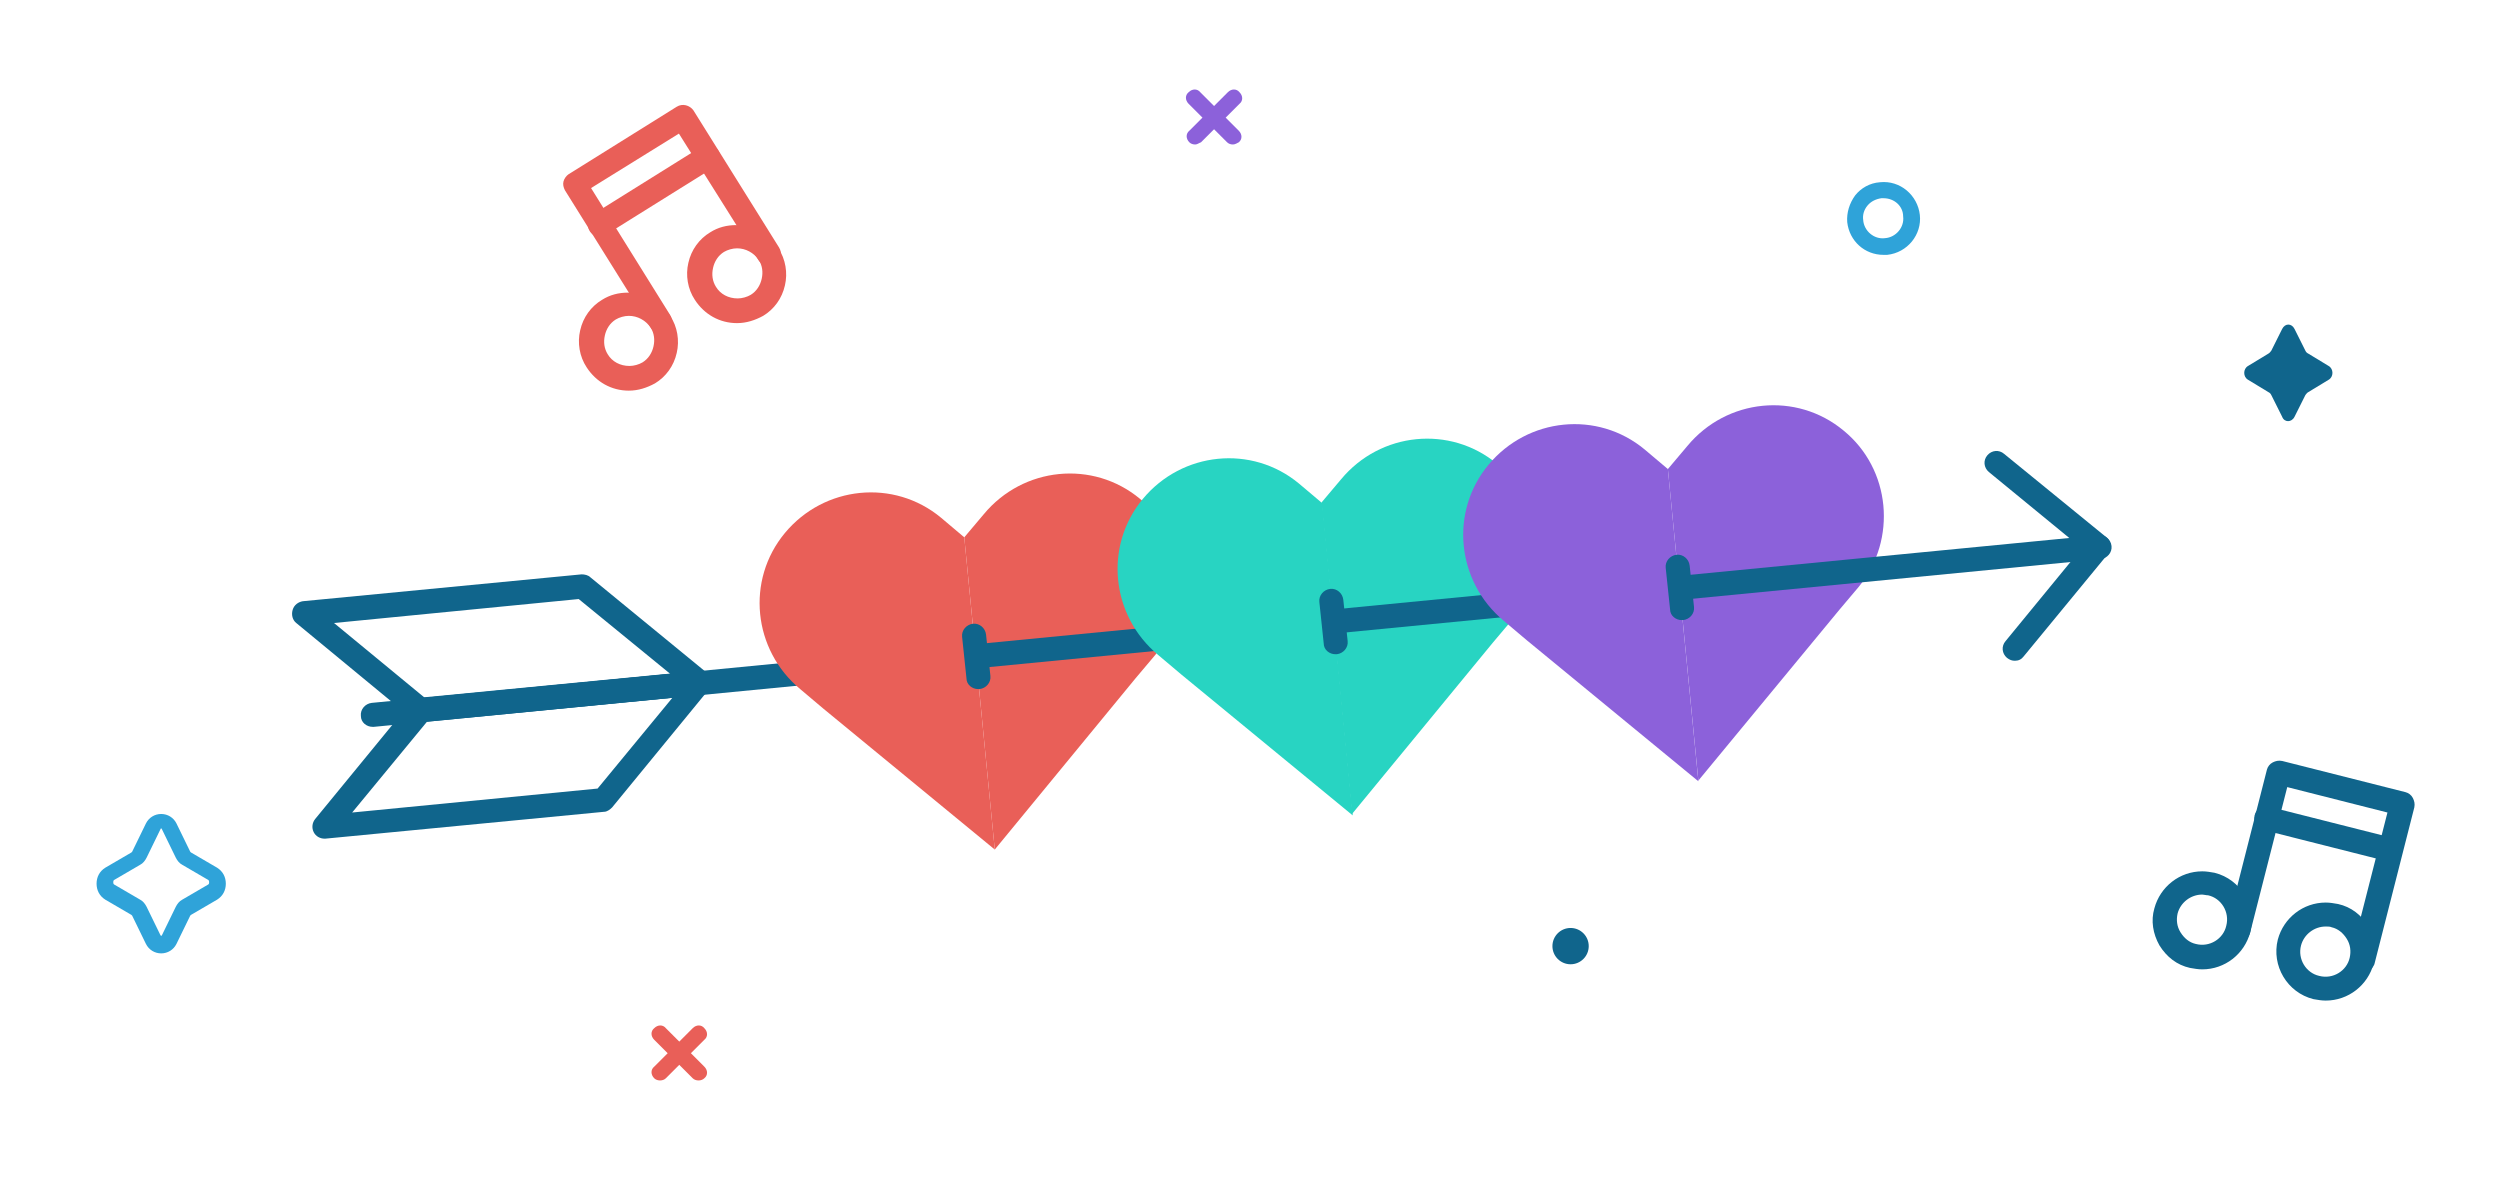<?xml version="1.0" encoding="utf-8"?>
<!-- Generator: Adobe Illustrator 18.0.0, SVG Export Plug-In . SVG Version: 6.00 Build 0)  -->
<!DOCTYPE svg PUBLIC "-//W3C//DTD SVG 1.1//EN" "http://www.w3.org/Graphics/SVG/1.1/DTD/svg11.dtd">
<svg version="1.1" id="Layer_1" xmlns="http://www.w3.org/2000/svg" xmlns:xlink="http://www.w3.org/1999/xlink" x="0px" y="0px"
	 viewBox="0 0 344.3 162.9" enable-background="new 0 0 344.3 162.9" xml:space="preserve">
<g>
	<g>
		<g>
			<path fill="#28D4C2" d="M206.2,63.9c-6.5-5.4-16.1-4.4-21.5,2.1l-2.7,3.2l4.2,42.9l19.4-23.6l2.7-3.2
				C213.6,78.9,212.7,69.3,206.2,63.9z"/>
		</g>
		<g>
			<path fill="#8C61DA" d="M253.9,59.3c-6.5-5.4-16.1-4.4-21.5,2.1l-2.7,3.2l4.2,42.9L253.3,84l2.7-3.2
				C261.3,74.3,260.4,64.6,253.9,59.3z"/>
		</g>
		<g>
			<path fill="#E95F58" d="M157,68.7c-6.5-5.4-16.1-4.4-21.5,2.1l-2.7,3.2L137,117l19.4-23.6l2.7-3.2
				C164.4,83.7,163.5,74.1,157,68.7z"/>
		</g>
		<path fill="#10658C" d="M51.3,100.1c-0.8,0-1.6-0.6-1.6-1.5c-0.1-0.9,0.6-1.7,1.5-1.8l237.8-23.1c0.9-0.1,1.7,0.6,1.8,1.5
			s-0.6,1.7-1.5,1.8L51.5,100.1C51.4,100.1,51.4,100.1,51.3,100.1z"/>
		<path fill="#10658C" d="M57.9,99.4c-0.4,0-0.8-0.1-1.1-0.4L40.8,85.8c-0.5-0.4-0.7-1.1-0.5-1.8s0.8-1.1,1.4-1.2l38.4-3.7
			c0.4,0,0.9,0.1,1.2,0.4l16.1,13.2c0.5,0.4,0.7,1.1,0.5,1.8s-0.8,1.1-1.4,1.2l-38.4,3.7C58,99.4,58,99.4,57.9,99.4z M46,85.8
			l12.5,10.3l33.8-3.3L79.7,82.5L46,85.8z"/>
		<path fill="#10658C" d="M44.7,115.5c-0.6,0-1.2-0.3-1.5-0.9c-0.3-0.6-0.2-1.3,0.2-1.8l13.2-16.1c0.3-0.3,0.7-0.6,1.1-0.6l38.4-3.7
			c0.7-0.1,1.3,0.3,1.6,0.9c0.3,0.6,0.2,1.3-0.2,1.8l-13.2,16.1c-0.3,0.3-0.7,0.6-1.1,0.6l-38.4,3.7
			C44.8,115.5,44.7,115.5,44.7,115.5z M58.8,99.4l-10.3,12.5l33.8-3.3l10.3-12.5L58.8,99.4z"/>
		<path fill="#10658C" d="M277.5,91c-0.4,0-0.7-0.1-1.1-0.4c-0.7-0.6-0.8-1.6-0.2-2.3l10.5-12.8L273.9,65c-0.7-0.6-0.8-1.6-0.2-2.3
			c0.6-0.7,1.6-0.8,2.3-0.2L290.1,74c0.7,0.6,0.8,1.6,0.2,2.3l-11.6,14.1C278.4,90.8,278,91,277.5,91z"/>
		<g>
			<g>
				<path fill="#E95F58" d="M132.8,74l-3.2-2.7c-6.5-5.4-16.1-4.4-21.5,2.1c-5.4,6.5-4.4,16.1,2.1,21.5l3.2,2.7L137,117l0,0
					L132.8,74L132.8,74z"/>
			</g>
		</g>
		<g>
			<g>
				<path fill="#28D4C2" d="M182.1,69.3l-3.2-2.7c-6.5-5.4-16.1-4.4-21.5,2.1c-5.4,6.5-4.4,16.1,2.1,21.5l3.2,2.7l23.6,19.4l0,0
					L182.1,69.3L182.1,69.3z"/>
			</g>
		</g>
		<g>
			<g>
				<path fill="#8C61DA" d="M229.7,64.6l-3.2-2.7c-6.5-5.4-16.1-4.4-21.5,2.1c-5.4,6.5-4.4,16.1,2.1,21.5l3.2,2.7l23.6,19.4l0,0
					L229.7,64.6L229.7,64.6z"/>
			</g>
		</g>
		<path fill="#10658C" d="M134.7,94.9c-0.8,0-1.6-0.6-1.6-1.5l-0.6-5.7c-0.1-0.9,0.6-1.7,1.5-1.8c0.9-0.1,1.7,0.6,1.8,1.5l0.6,5.7
			c0.1,0.9-0.6,1.7-1.5,1.8C134.8,94.9,134.7,94.9,134.7,94.9z"/>
		<path fill="#10658C" d="M183.9,90.1c-0.8,0-1.6-0.6-1.6-1.5l-0.6-5.7c-0.1-0.9,0.6-1.7,1.5-1.8c0.9-0.1,1.7,0.6,1.8,1.5l0.6,5.7
			c0.1,0.9-0.6,1.7-1.5,1.8C184,90.1,184,90.1,183.9,90.1z"/>
		<path fill="#10658C" d="M231.6,85.4c-0.8,0-1.6-0.6-1.6-1.5l-0.6-5.7c-0.1-0.9,0.6-1.7,1.5-1.8c0.9-0.1,1.7,0.6,1.8,1.5l0.6,5.7
			c0.1,0.9-0.6,1.7-1.5,1.8C231.7,85.4,231.7,85.4,231.6,85.4z"/>
	</g>
	<g>
		<path fill="#E95F58" d="M91,45.9c-0.6,0-1.1-0.3-1.4-0.8L77.8,26.2c-0.2-0.4-0.3-0.8-0.2-1.2c0.1-0.4,0.4-0.8,0.7-1l14.9-9.3
			c0.8-0.5,1.8-0.2,2.3,0.5l11.8,18.9c0.5,0.8,0.2,1.8-0.5,2.3c-0.8,0.5-1.8,0.2-2.3-0.5L93.5,18.4l-12.1,7.5l10.9,17.5
			c0.5,0.8,0.2,1.8-0.5,2.3C91.6,45.8,91.3,45.9,91,45.9z"/>
		<path fill="#E95F58" d="M86.6,53.8c-2.4,0-4.5-1.2-5.8-3.2c-1-1.5-1.3-3.4-0.9-5.1c0.4-1.8,1.5-3.3,3-4.2c1.1-0.7,2.3-1,3.6-1
			c2.4,0,4.5,1.2,5.8,3.2c1,1.5,1.3,3.4,0.9,5.1c-0.4,1.8-1.5,3.3-3,4.2C89.1,53.4,87.9,53.8,86.6,53.8z M86.6,43.5
			c-0.6,0-1.3,0.2-1.8,0.5c-0.8,0.5-1.3,1.3-1.5,2.2c-0.2,0.9-0.1,1.8,0.4,2.6c0.6,1,1.7,1.6,3,1.6c0.6,0,1.3-0.2,1.8-0.5
			c0.8-0.5,1.3-1.3,1.5-2.2c0.2-0.9,0.1-1.8-0.4-2.6C88.9,44.1,87.8,43.5,86.6,43.5z"/>
		<path fill="#E95F58" d="M101.5,44.5c-2.4,0-4.5-1.2-5.8-3.2c-1-1.5-1.3-3.4-0.9-5.1c0.4-1.8,1.5-3.3,3-4.2c1.1-0.7,2.3-1,3.6-1
			c2.4,0,4.5,1.2,5.8,3.2c1,1.5,1.3,3.4,0.9,5.1c-0.4,1.8-1.5,3.3-3,4.2C104,44.1,102.8,44.5,101.5,44.5z M101.5,34.2
			c-0.6,0-1.3,0.2-1.8,0.5c-0.8,0.5-1.3,1.3-1.5,2.2c-0.2,0.9-0.1,1.8,0.4,2.6c0.6,1,1.7,1.6,3,1.6c0.6,0,1.3-0.2,1.8-0.5
			c0.8-0.5,1.3-1.3,1.5-2.2c0.2-0.9,0.1-1.8-0.4-2.6C103.8,34.8,102.7,34.2,101.5,34.2z"/>
		<path fill="#E95F58" d="M82.6,32.6c-0.6,0-1.1-0.3-1.4-0.8C80.7,31,81,30,81.7,29.5l14.9-9.3c0.8-0.5,1.8-0.2,2.3,0.5
			c0.5,0.8,0.2,1.8-0.5,2.3l-14.9,9.3C83.2,32.5,82.9,32.6,82.6,32.6z"/>
	</g>
	<g>
		<path fill="#10658C" d="M325.3,134c-0.1,0-0.3,0-0.4-0.1c-0.9-0.2-1.4-1.1-1.2-2l5.1-20l-13.8-3.5l-5.1,20c-0.2,0.9-1.1,1.4-2,1.2
			c-0.9-0.2-1.4-1.1-1.2-2l5.5-21.6c0.1-0.4,0.4-0.8,0.8-1c0.4-0.2,0.8-0.3,1.3-0.2l17,4.3c0.4,0.1,0.8,0.4,1,0.8
			c0.2,0.4,0.3,0.8,0.2,1.3l-5.5,21.6C326.7,133.5,326,134,325.3,134z"/>
		<path fill="#10658C" d="M303.3,133.5c-0.6,0-1.1-0.1-1.7-0.2c-1.8-0.4-3.2-1.5-4.2-3.1c-0.9-1.6-1.2-3.4-0.7-5.1
			c0.8-3,3.5-5.1,6.6-5.1c0.6,0,1.1,0.1,1.7,0.2c3.6,0.9,5.8,4.6,4.9,8.2C309.1,131.4,306.4,133.5,303.3,133.5z M303.3,123.2
			c-1.6,0-3,1.1-3.4,2.6c-0.2,0.9-0.1,1.8,0.4,2.6s1.2,1.4,2.1,1.6c1.9,0.5,3.8-0.7,4.2-2.5c0.5-1.9-0.7-3.8-2.5-4.2
			C303.8,123.3,303.5,123.2,303.3,123.2z"/>
		<path fill="#10658C" d="M320.3,137.8c-0.6,0-1.1-0.1-1.7-0.2c-3.6-0.9-5.8-4.6-4.9-8.2c0.8-3,3.5-5.1,6.6-5.1
			c0.6,0,1.1,0.1,1.7,0.2c1.8,0.4,3.2,1.5,4.2,3.1c0.9,1.6,1.2,3.4,0.7,5.1C326.1,135.7,323.4,137.8,320.3,137.8z M320.3,127.6
			c-1.6,0-3,1.1-3.4,2.6c-0.5,1.9,0.7,3.8,2.5,4.2c1.9,0.5,3.8-0.7,4.2-2.5c0.2-0.9,0.1-1.8-0.4-2.6s-1.2-1.4-2.1-1.6
			C320.9,127.6,320.6,127.6,320.3,127.6z"/>
		<path fill="#10658C" d="M329.1,118.7c-0.1,0-0.3,0-0.4-0.1l-17-4.3c-0.9-0.2-1.4-1.1-1.2-2c0.2-0.9,1.1-1.4,2-1.2l17,4.3
			c0.9,0.2,1.4,1.1,1.2,2C330.5,118.2,329.9,118.7,329.1,118.7z"/>
	</g>
	<path fill="#2FA3D9" d="M259.4,35.1c-2.6,0-4.7-1.9-5-4.5c-0.1-1.3,0.3-2.6,1.1-3.7c0.8-1,2-1.7,3.4-1.8c2.8-0.3,5.2,1.8,5.5,4.5
		c0.3,2.7-1.7,5.2-4.5,5.5C259.7,35.1,259.6,35.1,259.4,35.1z M259.4,27.3c-0.1,0-0.2,0-0.3,0c-0.7,0.1-1.4,0.4-1.9,1
		c-0.5,0.6-0.7,1.3-0.6,2c0.1,1.5,1.5,2.7,3,2.5c1.5-0.1,2.7-1.5,2.5-3C262.1,28.4,260.9,27.3,259.4,27.3z"/>
	<circle fill="#10658C" cx="216.3" cy="130.3" r="2.5"/>
	<g>
		<path fill="#E95F58" d="M96.2,148.8c-0.3,0-0.6-0.1-0.8-0.3l-5.3-5.3c-0.5-0.5-0.5-1.2,0-1.6c0.5-0.5,1.2-0.5,1.6,0l5.3,5.3
			c0.5,0.5,0.5,1.2,0,1.6C96.8,148.7,96.5,148.8,96.2,148.8z"/>
		<path fill="#E95F58" d="M90.9,148.8c-0.3,0-0.6-0.1-0.8-0.3c-0.5-0.5-0.5-1.2,0-1.6l5.3-5.3c0.5-0.5,1.2-0.5,1.6,0
			c0.5,0.5,0.5,1.2,0,1.6l-5.3,5.3C91.5,148.7,91.2,148.8,90.9,148.8z"/>
	</g>
	<g>
		<path fill="#8C61DA" d="M169.8,19.9c-0.3,0-0.6-0.1-0.8-0.3l-5.3-5.3c-0.5-0.5-0.5-1.2,0-1.6c0.5-0.5,1.2-0.5,1.6,0l5.3,5.3
			c0.5,0.5,0.5,1.2,0,1.6C170.4,19.7,170.1,19.9,169.8,19.9z"/>
		<path fill="#8C61DA" d="M164.6,19.9c-0.3,0-0.6-0.1-0.8-0.3c-0.5-0.5-0.5-1.2,0-1.6l5.3-5.3c0.5-0.5,1.2-0.5,1.6,0
			c0.5,0.5,0.5,1.2,0,1.6l-5.3,5.3C165.1,19.7,164.9,19.9,164.6,19.9z"/>
	</g>
	<path fill="#2FA3D9" d="M22.2,131.3c-0.9,0-1.7-0.5-2.1-1.3l-1.9-3.9c0,0-0.1-0.1-0.1-0.1l-3.6-2.1c-0.8-0.5-1.2-1.3-1.2-2.2
		s0.4-1.7,1.2-2.2l3.6-2.1c0,0,0.1-0.1,0.1-0.1l1.9-3.9c0.4-0.8,1.2-1.3,2.1-1.3c0.9,0,1.7,0.5,2.1,1.3l1.9,3.9c0,0,0.1,0.1,0.1,0.1
		l3.6,2.1c0.8,0.5,1.2,1.3,1.2,2.2s-0.4,1.7-1.2,2.2l-3.6,2.1c0,0-0.1,0.1-0.1,0.1l-1.9,3.9C23.9,130.8,23.1,131.3,22.2,131.3z
		 M22.2,114.1c-0.1,0-0.1,0.1-0.1,0.1l-1.9,3.9c-0.2,0.4-0.5,0.8-0.9,1l-3.6,2.1c-0.1,0.1-0.1,0.2-0.1,0.3s0,0.2,0.1,0.3l3.6,2.1
		c0.4,0.2,0.7,0.6,0.9,1l1.9,3.9c0,0,0.1,0.1,0.1,0.1s0.1-0.1,0.1-0.1l1.9-3.9c0.2-0.4,0.5-0.8,0.9-1l3.6-2.1
		c0.1-0.1,0.1-0.2,0.1-0.3s0-0.2-0.1-0.3l-3.6-2.1c-0.4-0.2-0.7-0.6-0.9-1l-1.9-3.9C22.3,114.2,22.3,114.1,22.2,114.1z"/>
	<path fill="#10658C" d="M316,45.3l1.5,3c0.1,0.2,0.2,0.3,0.4,0.4l2.8,1.7c0.7,0.4,0.7,1.5,0,1.9l-2.8,1.7c-0.2,0.1-0.3,0.3-0.4,0.4
		l-1.5,3c-0.4,0.8-1.4,0.8-1.7,0l-1.5-3c-0.1-0.2-0.2-0.3-0.4-0.4l-2.8-1.7c-0.7-0.4-0.7-1.5,0-1.9l2.8-1.7c0.2-0.1,0.3-0.3,0.4-0.4
		l1.5-3C314.7,44.5,315.6,44.5,316,45.3z"/>
</g>
</svg>
